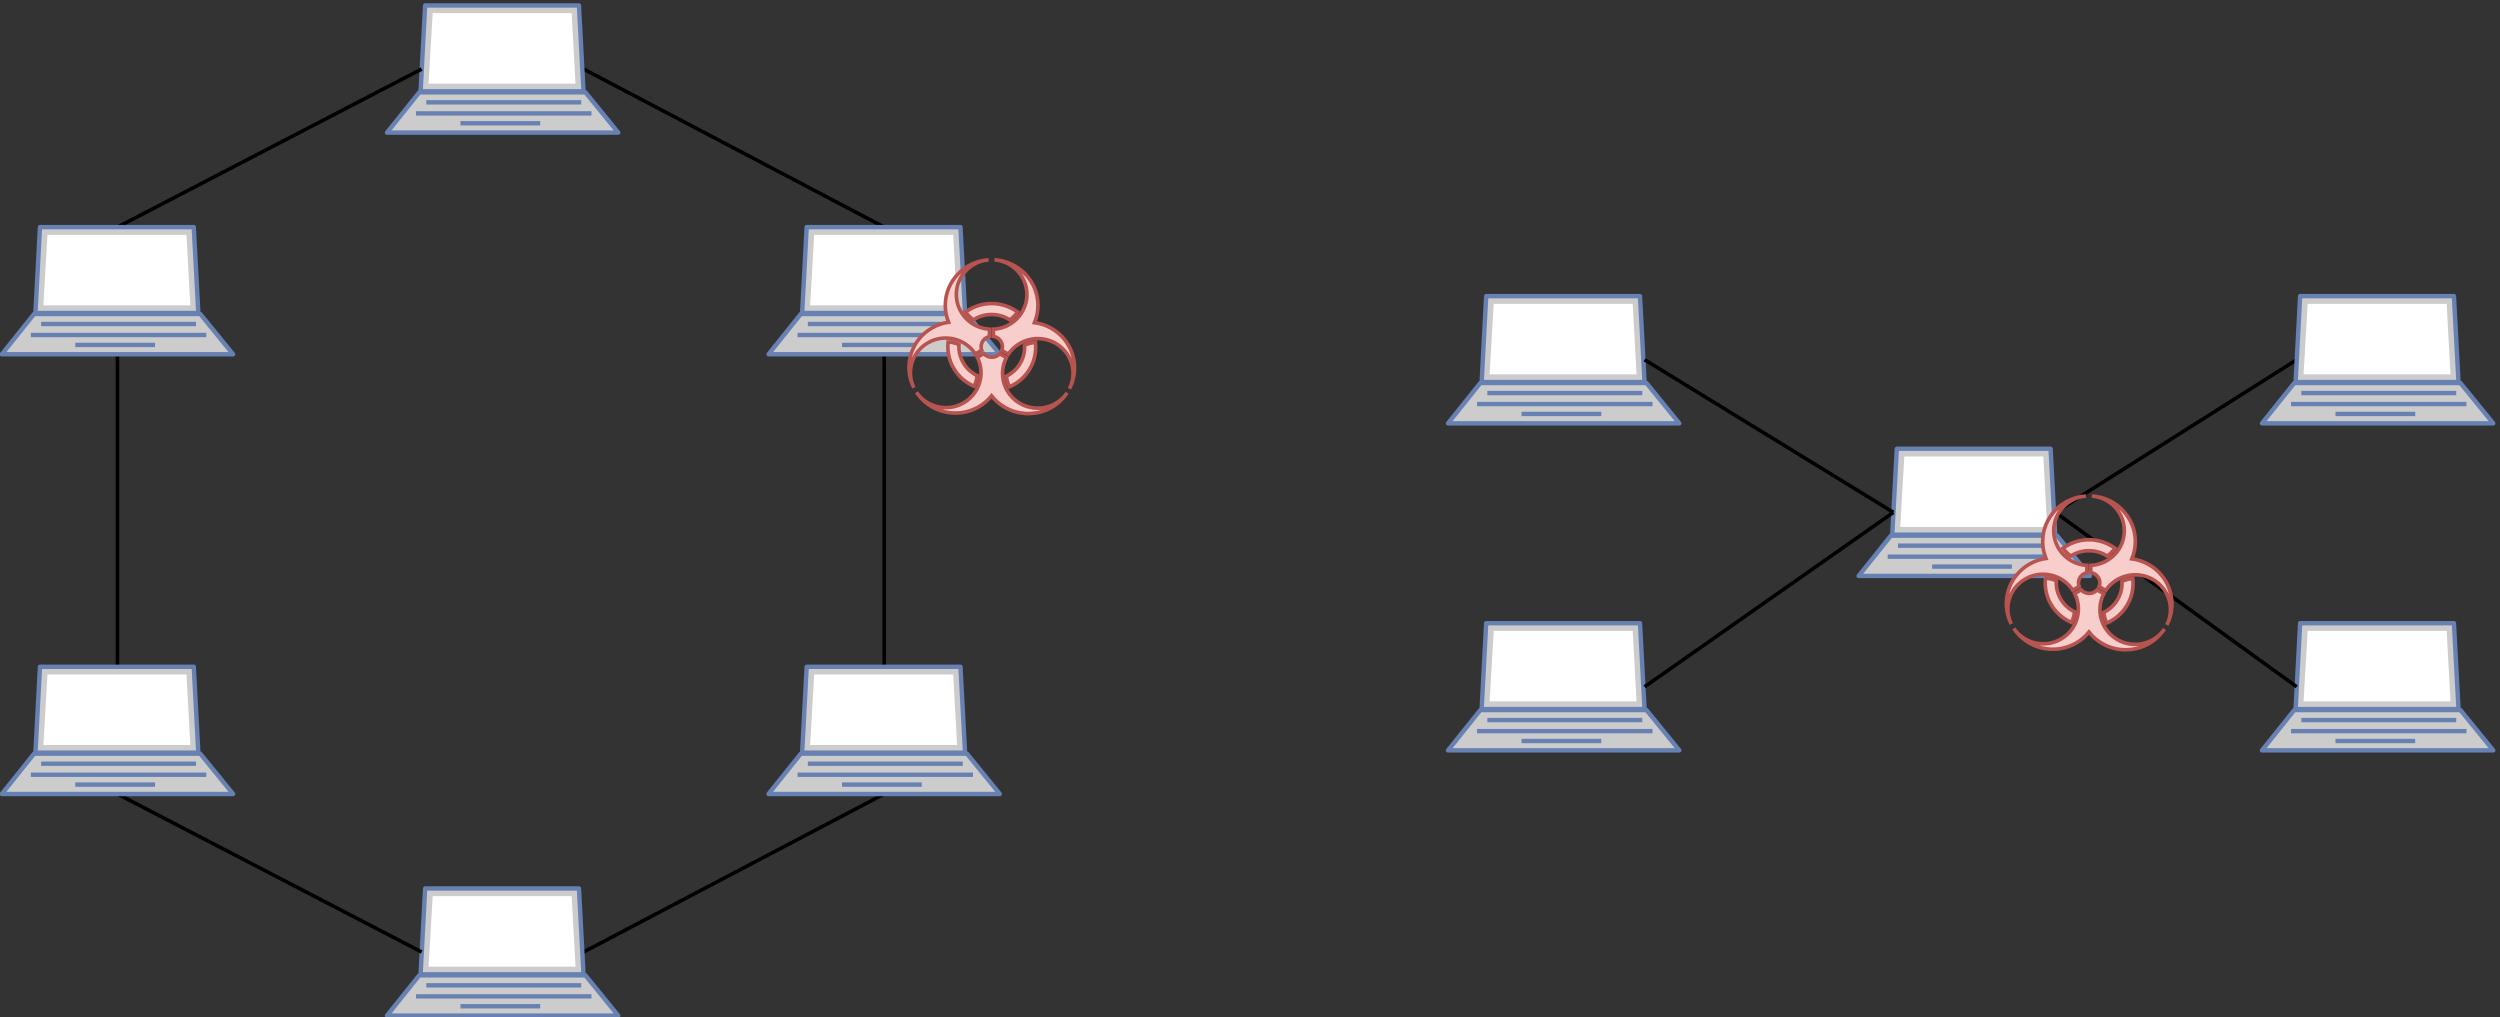 <svg host="65bd71144e" xmlns="http://www.w3.org/2000/svg" xmlns:xlink="http://www.w3.org/1999/xlink" version="1.1" width="688px" height="280px" viewBox="-0.5 -0.5 688 280" content="&lt;mxfile&gt;&lt;diagram id=&quot;8NkNrlSZ9jcc9ndKrleZ&quot; name=&quot;Page-1&quot;&gt;7Vvdc6IwEP9rfGUCAcTH1rZ3D72ZzvTh7h5TiJgWiBODH/fXX5CET2utRYwdfNFslgV2f/vbTcARnMabHwwt5r9ogKORBYLNCN6NLMv0TCC+MslWSgBwcknISCBlpeCZ/MNKUUpTEuBlTZFTGnGyqAt9miTY5zUZYoyu62ozGtXPukAhbgmefRS1pb9JwOdSagFQTvzEJJyrU7tqJkZKWwqWcxTQdUUE70dwyijl+a94M8VR5j7lmPy4h3dmiytjOOFHHaCug2/V3eFA3KwcUsbnNKQJiu5L6W0pfaR0IdRMIXzFnG9lrFDKqRDNeRzJWZwEN5nnxTChCc4lDyTK5oEY+Slb4UAqJ7RyNnk4Z9s/ma7hqOHf6tzdRhrKR9vq6AkzEmOOmRJuCM9teY4c/i1Ni1FpLBtsK4Omqdx5mcfe9b8ULWnKfKllScwiFmKpBYvYi7TBVJyDbYUKwxHiZFW3jiR8w0KvDLD4IWO8P97y1CsUpdJoK/4zmvApjSjbDSEArjudintdYcaJSIKbiISJmONZ6AvpI3rB0RNdEk5oNvtCOaexUIgaE77wTOa/WyTtFIIKXGjKI5LgaZHAmbNnAi6VC5vuPkK+5Iy+4cqM63nmLRQzIUMBweXtSOgp8R1hwnp+WUkG6sKYSmsrk8zRInNNvAkzPjMSzNeUvS2NCC1yH0ifCk/gzWEctCMsD7BNLz9EciIcw3y8LgnGhYZr59J5hV2g83VYmGYLBh/TAKNpEuySFpyHFNo8cFq+wXa+2T3lGxzyTct8c1RkVL6ZVq/51obB5ctuWRdrZfHTRfFg+fZq9btSzj9TwU+jAbtNA84XaWB3qPAw2lYUFpQkfNmCQ2H/KITYA3FcBXGYE7NP4nAGWGgJi2b/ZkLQJyy879y+uW3eHvfUvplQjzr9msYLdVKp8NGKuaNiXind5uVK9x4I6Fu63YGjteToose/TOme6EElx++0dZLv+3lIMdS5d9rGbd6wtOWN8cAbV8Ebfe8VHLEU1C3+M8/Hvr8v/i+eYzugu0CvCEuXHS3tXFCLc/E8pxJn2zMm7TDbdgdhHtoGPdN/Au16+u+BxTnTX8e+ocNHaOdvQU5rHdQT2lrv8A5SNGge1OUO9KEZfXiNDUPL6bV7UBc84EIzXDTLSvEqRk+4GB4w6ImLsQkuigtHw3ajz22KS70TtKfdyJcEerYbw2rlOuij59XKMZtYusX/KjcrPLe+KWW5TivO59usuL7N7E7eOymrhKlPlbB6qhLx5imTVSHoGp4Fik9jlxQ0Tpnfh7RxwKwJADRE3k3Up/FmpGcbDaLKvdGyfEJZg1f3OvQ3xvVX39E8Gde2fQB/lgeb+DsW2e7YM8CkvuyzQXdwFsPynwO5evkPDHj/Hw==&lt;/diagram&gt;&lt;/mxfile&gt;">
    <rect x="-0.5" y="-0.5" width="688" height="280" fill="#333333" stroke="none"/>
    <defs/>
    <g>
        <path d="M 160.09 261.5 Q 160.09 261.5 242.82 218" fill="none" stroke="#000000" stroke-miterlimit="10" pointer-events="stroke"/>
        <path d="M 114.88 267.91 L 160.61 267.91 L 169.64 279 L 106 279 Z M 116.5 244 L 158.82 244 L 160.08 267.64 L 115.25 267.64 Z" fill="#cccccc" stroke="#6881b3" stroke-width="1.21" stroke-linejoin="round" stroke-miterlimit="10" pointer-events="all"/>
        <path d="M 116.82 270.67 L 159.45 270.67 M 113.99 273.7 L 162.27 273.7 M 126.22 276.42 L 148.17 276.42" fill="none" stroke="#6881b3" stroke-width="1.21" stroke-linejoin="round" stroke-miterlimit="10" pointer-events="all"/>
        <path d="M 118.57 246.12 L 156.82 246.12 L 157.88 265.52 L 117.44 265.52 Z" fill="#ffffff" stroke="none" pointer-events="all"/>
        <path d="M 242.82 183 L 242.82 97" fill="none" stroke="#000000" stroke-miterlimit="10" pointer-events="stroke"/>
        <path d="M 219.88 206.91 L 265.61 206.91 L 274.64 218 L 211 218 Z M 221.5 183 L 263.82 183 L 265.08 206.64 L 220.25 206.64 Z" fill="#cccccc" stroke="#6881b3" stroke-width="1.21" stroke-linejoin="round" stroke-miterlimit="10" pointer-events="all"/>
        <path d="M 221.82 209.67 L 264.45 209.67 M 218.99 212.7 L 267.27 212.7 M 231.22 215.42 L 253.17 215.42" fill="none" stroke="#6881b3" stroke-width="1.21" stroke-linejoin="round" stroke-miterlimit="10" pointer-events="all"/>
        <path d="M 223.57 185.12 L 261.82 185.12 L 262.88 204.52 L 222.44 204.52 Z" fill="#ffffff" stroke="none" pointer-events="all"/>
        <path d="M 242.82 62 Q 242.82 62 160.09 18.5" fill="none" stroke="#000000" stroke-miterlimit="10" pointer-events="stroke"/>
        <path d="M 219.88 85.91 L 265.61 85.91 L 274.64 97 L 211 97 Z M 221.5 62 L 263.82 62 L 265.08 85.64 L 220.25 85.64 Z" fill="#cccccc" stroke="#6881b3" stroke-width="1.21" stroke-linejoin="round" stroke-miterlimit="10" pointer-events="all"/>
        <path d="M 221.82 88.67 L 264.45 88.67 M 218.99 91.7 L 267.27 91.7 M 231.22 94.42 L 253.17 94.42" fill="none" stroke="#6881b3" stroke-width="1.21" stroke-linejoin="round" stroke-miterlimit="10" pointer-events="all"/>
        <path d="M 223.57 64.12 L 261.82 64.12 L 262.88 83.52 L 222.44 83.52 Z" fill="#ffffff" stroke="none" pointer-events="all"/>
        <path d="M 114.88 24.91 L 160.61 24.91 L 169.64 36 L 106 36 Z M 116.5 1 L 158.82 1 L 160.08 24.64 L 115.25 24.64 Z" fill="#cccccc" stroke="#6881b3" stroke-width="1.21" stroke-linejoin="round" stroke-miterlimit="10" pointer-events="all"/>
        <path d="M 116.82 27.67 L 159.45 27.67 M 113.99 30.7 L 162.27 30.7 M 126.22 33.42 L 148.17 33.42" fill="none" stroke="#6881b3" stroke-width="1.21" stroke-linejoin="round" stroke-miterlimit="10" pointer-events="all"/>
        <path d="M 118.57 3.12 L 156.82 3.12 L 157.88 22.52 L 117.44 22.52 Z" fill="#ffffff" stroke="none" pointer-events="all"/>
        <path d="M 31.82 97 L 31.82 183" fill="none" stroke="#000000" stroke-miterlimit="10" pointer-events="stroke"/>
        <path d="M 31.82 62 Q 31.82 62 115.55 18.5" fill="none" stroke="#000000" stroke-miterlimit="10" pointer-events="stroke"/>
        <path d="M 8.88 85.91 L 54.61 85.91 L 63.64 97 L 0 97 Z M 10.5 62 L 52.82 62 L 54.08 85.64 L 9.25 85.64 Z" fill="#cccccc" stroke="#6881b3" stroke-width="1.21" stroke-linejoin="round" stroke-miterlimit="10" pointer-events="all"/>
        <path d="M 10.82 88.67 L 53.45 88.67 M 7.99 91.7 L 56.27 91.7 M 20.22 94.42 L 42.17 94.42" fill="none" stroke="#6881b3" stroke-width="1.21" stroke-linejoin="round" stroke-miterlimit="10" pointer-events="all"/>
        <path d="M 12.57 64.12 L 50.82 64.12 L 51.88 83.52 L 11.44 83.52 Z" fill="#ffffff" stroke="none" pointer-events="all"/>
        <path d="M 31.82 218 Q 31.82 218 115.55 261.5" fill="none" stroke="#000000" stroke-miterlimit="10" pointer-events="stroke"/>
        <path d="M 8.88 206.91 L 54.61 206.91 L 63.64 218 L 0 218 Z M 10.5 183 L 52.82 183 L 54.08 206.64 L 9.25 206.64 Z" fill="#cccccc" stroke="#6881b3" stroke-width="1.21" stroke-linejoin="round" stroke-miterlimit="10" pointer-events="all"/>
        <path d="M 10.82 209.67 L 53.45 209.67 M 7.99 212.7 L 56.27 212.7 M 20.22 215.42 L 42.17 215.42" fill="none" stroke="#6881b3" stroke-width="1.21" stroke-linejoin="round" stroke-miterlimit="10" pointer-events="all"/>
        <path d="M 12.57 185.12 L 50.82 185.12 L 51.88 204.52 L 11.44 204.52 Z" fill="#ffffff" stroke="none" pointer-events="all"/>
        <path d="M 273.17 71 C 278.17 71.39 282.11 75.52 282.11 80.55 C 282.11 85.67 278.03 89.84 272.89 90.1 L 272.89 92.07 C 274.29 92.29 275.37 93.48 275.37 94.92 C 275.37 95.28 275.3 95.62 275.18 95.93 L 277 96.96 C 279.81 92.78 285.48 91.41 289.95 93.95 C 294.41 96.49 296.06 102 293.81 106.48 C 296.9 100.56 294.75 93.23 288.84 89.86 C 287.36 89.02 285.79 88.51 284.19 88.29 C 284.8 86.83 285.14 85.22 285.14 83.54 C 285.15 76.87 279.85 71.4 273.17 71 L 273.17 71 Z M 271.55 71.01 C 264.9 71.44 259.64 76.89 259.64 83.55 C 259.64 85.18 259.96 86.74 260.54 88.18 C 258.99 88.4 257.46 88.91 256.03 89.73 C 250.15 93.07 248 100.32 251 106.22 C 248.83 101.76 250.49 96.33 254.91 93.81 C 259.41 91.25 265.12 92.65 267.91 96.9 L 269.67 95.9 C 269.56 95.6 269.5 95.27 269.5 94.93 C 269.5 93.55 270.49 92.4 271.8 92.11 L 271.8 90.1 C 266.71 89.8 262.68 85.64 262.68 80.55 C 262.68 75.55 266.58 71.43 271.55 71.01 L 271.55 71.01 Z M 272.11 83.04 C 269.55 83.1 267.18 83.96 265.24 85.36 C 265.4 85.58 265.56 85.8 265.74 86.01 C 265.91 86.22 266.1 86.43 266.29 86.61 C 266.48 86.8 266.69 86.99 266.9 87.16 C 267.06 87.29 267.23 87.41 267.39 87.52 C 268.83 86.59 270.54 86.05 272.39 86.05 C 274.24 86.05 275.95 86.59 277.39 87.52 C 277.55 87.41 277.72 87.29 277.88 87.16 C 278.09 86.99 278.3 86.81 278.49 86.61 C 278.68 86.42 278.87 86.22 279.05 86.01 C 279.22 85.8 279.39 85.58 279.54 85.36 C 277.53 83.91 275.06 83.04 272.39 83.04 C 272.33 83.04 272.26 83.04 272.2 83.04 C 272.18 83.04 272.14 83.04 272.11 83.04 L 272.11 83.04 Z M 260.42 93.6 C 260.15 96.04 260.62 98.58 261.96 100.86 C 263.3 103.14 265.29 104.82 267.57 105.8 C 267.7 105.56 267.8 105.31 267.9 105.05 C 268 104.79 268.08 104.54 268.15 104.27 C 268.23 104.01 268.29 103.74 268.33 103.47 C 268.36 103.28 268.38 103.08 268.4 102.88 C 266.87 102.12 265.53 100.92 264.61 99.35 C 263.68 97.77 263.3 96.04 263.4 94.35 C 263.22 94.26 263.03 94.18 262.84 94.11 C 262.58 94.02 262.32 93.93 262.05 93.86 C 261.79 93.79 261.52 93.74 261.25 93.69 C 260.97 93.65 260.69 93.61 260.42 93.6 L 260.42 93.6 Z M 284.45 93.74 C 284.18 93.76 283.9 93.79 283.63 93.84 C 283.36 93.88 283.09 93.94 282.82 94.01 C 282.56 94.08 282.29 94.16 282.03 94.26 C 281.84 94.33 281.66 94.41 281.47 94.5 C 281.57 96.18 281.19 97.92 280.26 99.5 C 279.34 101.07 278 102.26 276.47 103.02 C 276.49 103.22 276.51 103.42 276.55 103.62 C 276.59 103.89 276.65 104.16 276.72 104.42 C 276.79 104.68 276.88 104.95 276.97 105.2 C 277.07 105.45 277.18 105.71 277.3 105.95 C 279.58 104.96 281.58 103.28 282.91 101 C 284.25 98.73 284.72 96.18 284.45 93.74 L 284.45 93.74 Z M 270.23 96.83 L 268.46 97.84 C 270.73 102.33 269.1 107.85 264.63 110.4 C 260.18 112.93 254.54 111.59 251.71 107.46 C 255.38 113.03 262.88 114.85 268.78 111.5 C 270.21 110.68 271.41 109.64 272.38 108.43 C 273.37 109.69 274.61 110.79 276.1 111.64 C 282 115 289.51 113.17 293.17 107.59 C 290.35 111.74 284.7 113.09 280.24 110.55 C 275.75 107.99 274.12 102.42 276.46 97.91 L 274.62 96.86 C 274.08 97.44 273.3 97.82 272.44 97.82 C 271.56 97.82 270.77 97.43 270.23 96.83 L 270.23 96.83 Z" fill="#f8cecc" stroke="#b85450" stroke-miterlimit="10" pointer-events="all"/>
        <path d="M 630.88 194.91 L 676.61 194.91 L 685.64 206 L 622 206 Z M 632.5 171 L 674.82 171 L 676.08 194.64 L 631.25 194.64 Z" fill="#cccccc" stroke="#6881b3" stroke-width="1.21" stroke-linejoin="round" stroke-miterlimit="10" pointer-events="all"/>
        <path d="M 632.82 197.67 L 675.45 197.67 M 629.99 200.7 L 678.27 200.7 M 642.22 203.42 L 664.17 203.42" fill="none" stroke="#6881b3" stroke-width="1.21" stroke-linejoin="round" stroke-miterlimit="10" pointer-events="all"/>
        <path d="M 634.57 173.12 L 672.82 173.12 L 673.88 192.52 L 633.44 192.52 Z" fill="#ffffff" stroke="none" pointer-events="all"/>
        <path d="M 565.09 140.5 Q 565.09 140.5 631.55 98.5" fill="none" stroke="#000000" stroke-miterlimit="10" pointer-events="stroke"/>
        <path d="M 519.88 146.91 L 565.61 146.91 L 574.64 158 L 511 158 Z M 521.5 123 L 563.82 123 L 565.08 146.64 L 520.25 146.64 Z" fill="#cccccc" stroke="#6881b3" stroke-width="1.21" stroke-linejoin="round" stroke-miterlimit="10" pointer-events="all"/>
        <path d="M 521.82 149.67 L 564.45 149.67 M 518.99 152.7 L 567.27 152.7 M 531.22 155.42 L 553.17 155.42" fill="none" stroke="#6881b3" stroke-width="1.21" stroke-linejoin="round" stroke-miterlimit="10" pointer-events="all"/>
        <path d="M 523.57 125.12 L 561.82 125.12 L 562.88 144.52 L 522.44 144.52 Z" fill="#ffffff" stroke="none" pointer-events="all"/>
        <path d="M 630.88 104.91 L 676.61 104.91 L 685.64 116 L 622 116 Z M 632.5 81 L 674.82 81 L 676.08 104.64 L 631.25 104.64 Z" fill="#cccccc" stroke="#6881b3" stroke-width="1.21" stroke-linejoin="round" stroke-miterlimit="10" pointer-events="all"/>
        <path d="M 632.82 107.67 L 675.45 107.67 M 629.99 110.7 L 678.27 110.7 M 642.22 113.42 L 664.17 113.42" fill="none" stroke="#6881b3" stroke-width="1.21" stroke-linejoin="round" stroke-miterlimit="10" pointer-events="all"/>
        <path d="M 634.57 83.12 L 672.82 83.12 L 673.88 102.52 L 633.44 102.52 Z" fill="#ffffff" stroke="none" pointer-events="all"/>
        <path d="M 406.88 104.91 L 452.61 104.91 L 461.64 116 L 398 116 Z M 408.5 81 L 450.82 81 L 452.08 104.64 L 407.25 104.64 Z" fill="#cccccc" stroke="#6881b3" stroke-width="1.21" stroke-linejoin="round" stroke-miterlimit="10" pointer-events="all"/>
        <path d="M 408.82 107.67 L 451.45 107.67 M 405.99 110.7 L 454.27 110.7 M 418.22 113.42 L 440.17 113.42" fill="none" stroke="#6881b3" stroke-width="1.21" stroke-linejoin="round" stroke-miterlimit="10" pointer-events="all"/>
        <path d="M 410.57 83.12 L 448.82 83.12 L 449.88 102.52 L 409.44 102.52 Z" fill="#ffffff" stroke="none" pointer-events="all"/>
        <path d="M 565.09 140.5 Q 565.09 140.5 631.55 188.5" fill="none" stroke="#000000" stroke-miterlimit="10" pointer-events="stroke"/>
        <path d="M 406.88 194.91 L 452.61 194.91 L 461.64 206 L 398 206 Z M 408.5 171 L 450.82 171 L 452.08 194.64 L 407.25 194.64 Z" fill="#cccccc" stroke="#6881b3" stroke-width="1.21" stroke-linejoin="round" stroke-miterlimit="10" pointer-events="all"/>
        <path d="M 408.82 197.67 L 451.45 197.67 M 405.99 200.7 L 454.27 200.7 M 418.22 203.42 L 440.17 203.42" fill="none" stroke="#6881b3" stroke-width="1.21" stroke-linejoin="round" stroke-miterlimit="10" pointer-events="all"/>
        <path d="M 410.57 173.12 L 448.82 173.12 L 449.88 192.52 L 409.44 192.52 Z" fill="#ffffff" stroke="none" pointer-events="all"/>
        <path d="M 575.17 136 C 580.17 136.39 584.11 140.52 584.11 145.55 C 584.11 150.67 580.03 154.84 574.89 155.1 L 574.89 157.07 C 576.29 157.29 577.37 158.48 577.37 159.92 C 577.37 160.28 577.3 160.62 577.18 160.93 L 579 161.96 C 581.81 157.78 587.48 156.41 591.95 158.95 C 596.41 161.49 598.06 167 595.81 171.48 C 598.9 165.56 596.75 158.23 590.84 154.86 C 589.36 154.02 587.79 153.51 586.19 153.29 C 586.8 151.83 587.14 150.22 587.14 148.54 C 587.15 141.87 581.85 136.4 575.17 136 L 575.17 136 Z M 573.55 136.01 C 566.9 136.44 561.64 141.89 561.64 148.55 C 561.64 150.18 561.96 151.74 562.54 153.18 C 560.99 153.4 559.46 153.91 558.03 154.73 C 552.15 158.07 550 165.32 553 171.22 C 550.83 166.76 552.49 161.33 556.91 158.81 C 561.41 156.25 567.12 157.65 569.91 161.9 L 571.67 160.9 C 571.56 160.6 571.5 160.27 571.5 159.93 C 571.5 158.55 572.49 157.4 573.8 157.11 L 573.8 155.1 C 568.71 154.8 564.68 150.64 564.68 145.55 C 564.68 140.55 568.58 136.43 573.55 136.01 L 573.55 136.01 Z M 574.11 148.04 C 571.55 148.1 569.18 148.96 567.24 150.36 C 567.4 150.58 567.56 150.8 567.74 151.01 C 567.91 151.22 568.1 151.43 568.29 151.61 C 568.48 151.8 568.69 151.99 568.9 152.16 C 569.06 152.29 569.23 152.41 569.39 152.52 C 570.83 151.59 572.54 151.05 574.39 151.05 C 576.24 151.05 577.95 151.59 579.39 152.52 C 579.55 152.41 579.72 152.29 579.88 152.16 C 580.09 151.99 580.3 151.81 580.49 151.61 C 580.68 151.42 580.87 151.22 581.05 151.01 C 581.22 150.8 581.39 150.58 581.54 150.36 C 579.53 148.91 577.06 148.04 574.39 148.04 C 574.33 148.04 574.26 148.04 574.2 148.04 C 574.18 148.04 574.14 148.04 574.11 148.04 L 574.11 148.04 Z M 562.42 158.6 C 562.15 161.04 562.62 163.58 563.96 165.86 C 565.3 168.14 567.29 169.82 569.57 170.8 C 569.7 170.56 569.8 170.31 569.9 170.05 C 570 169.79 570.08 169.54 570.15 169.27 C 570.23 169.01 570.29 168.74 570.33 168.47 C 570.36 168.28 570.38 168.08 570.4 167.88 C 568.87 167.12 567.53 165.92 566.61 164.35 C 565.68 162.77 565.3 161.04 565.4 159.35 C 565.22 159.26 565.03 159.18 564.84 159.11 C 564.58 159.02 564.32 158.93 564.05 158.86 C 563.79 158.79 563.52 158.74 563.25 158.69 C 562.97 158.65 562.69 158.61 562.42 158.6 L 562.42 158.6 Z M 586.45 158.74 C 586.18 158.76 585.9 158.79 585.63 158.84 C 585.36 158.88 585.09 158.94 584.82 159.01 C 584.56 159.08 584.29 159.16 584.03 159.26 C 583.84 159.33 583.66 159.41 583.47 159.5 C 583.57 161.18 583.19 162.92 582.26 164.5 C 581.34 166.07 580 167.26 578.47 168.02 C 578.49 168.22 578.51 168.42 578.55 168.62 C 578.59 168.89 578.65 169.16 578.72 169.42 C 578.79 169.68 578.88 169.95 578.97 170.2 C 579.07 170.45 579.18 170.71 579.3 170.95 C 581.58 169.96 583.58 168.28 584.91 166 C 586.25 163.73 586.72 161.18 586.45 158.74 L 586.45 158.74 Z M 572.23 161.83 L 570.46 162.84 C 572.73 167.33 571.1 172.85 566.63 175.4 C 562.18 177.93 556.54 176.59 553.71 172.46 C 557.38 178.03 564.88 179.85 570.78 176.5 C 572.21 175.68 573.41 174.64 574.38 173.43 C 575.37 174.69 576.61 175.79 578.1 176.64 C 584 180 591.51 178.17 595.17 172.59 C 592.35 176.74 586.7 178.09 582.24 175.55 C 577.75 172.99 576.12 167.42 578.46 162.91 L 576.62 161.86 C 576.08 162.44 575.3 162.82 574.44 162.82 C 573.56 162.82 572.77 162.43 572.23 161.83 L 572.23 161.83 Z" fill="#f8cecc" stroke="#b85450" stroke-miterlimit="10" pointer-events="all"/>
        <path d="M 520.55 140.5 Q 520.55 140.5 452.09 188.5" fill="none" stroke="#000000" stroke-miterlimit="10" pointer-events="stroke"/>
        <path d="M 520.55 140.5 Q 520.55 140.5 452.09 98.5" fill="none" stroke="#000000" stroke-miterlimit="10" pointer-events="stroke"/>
    </g>
</svg>